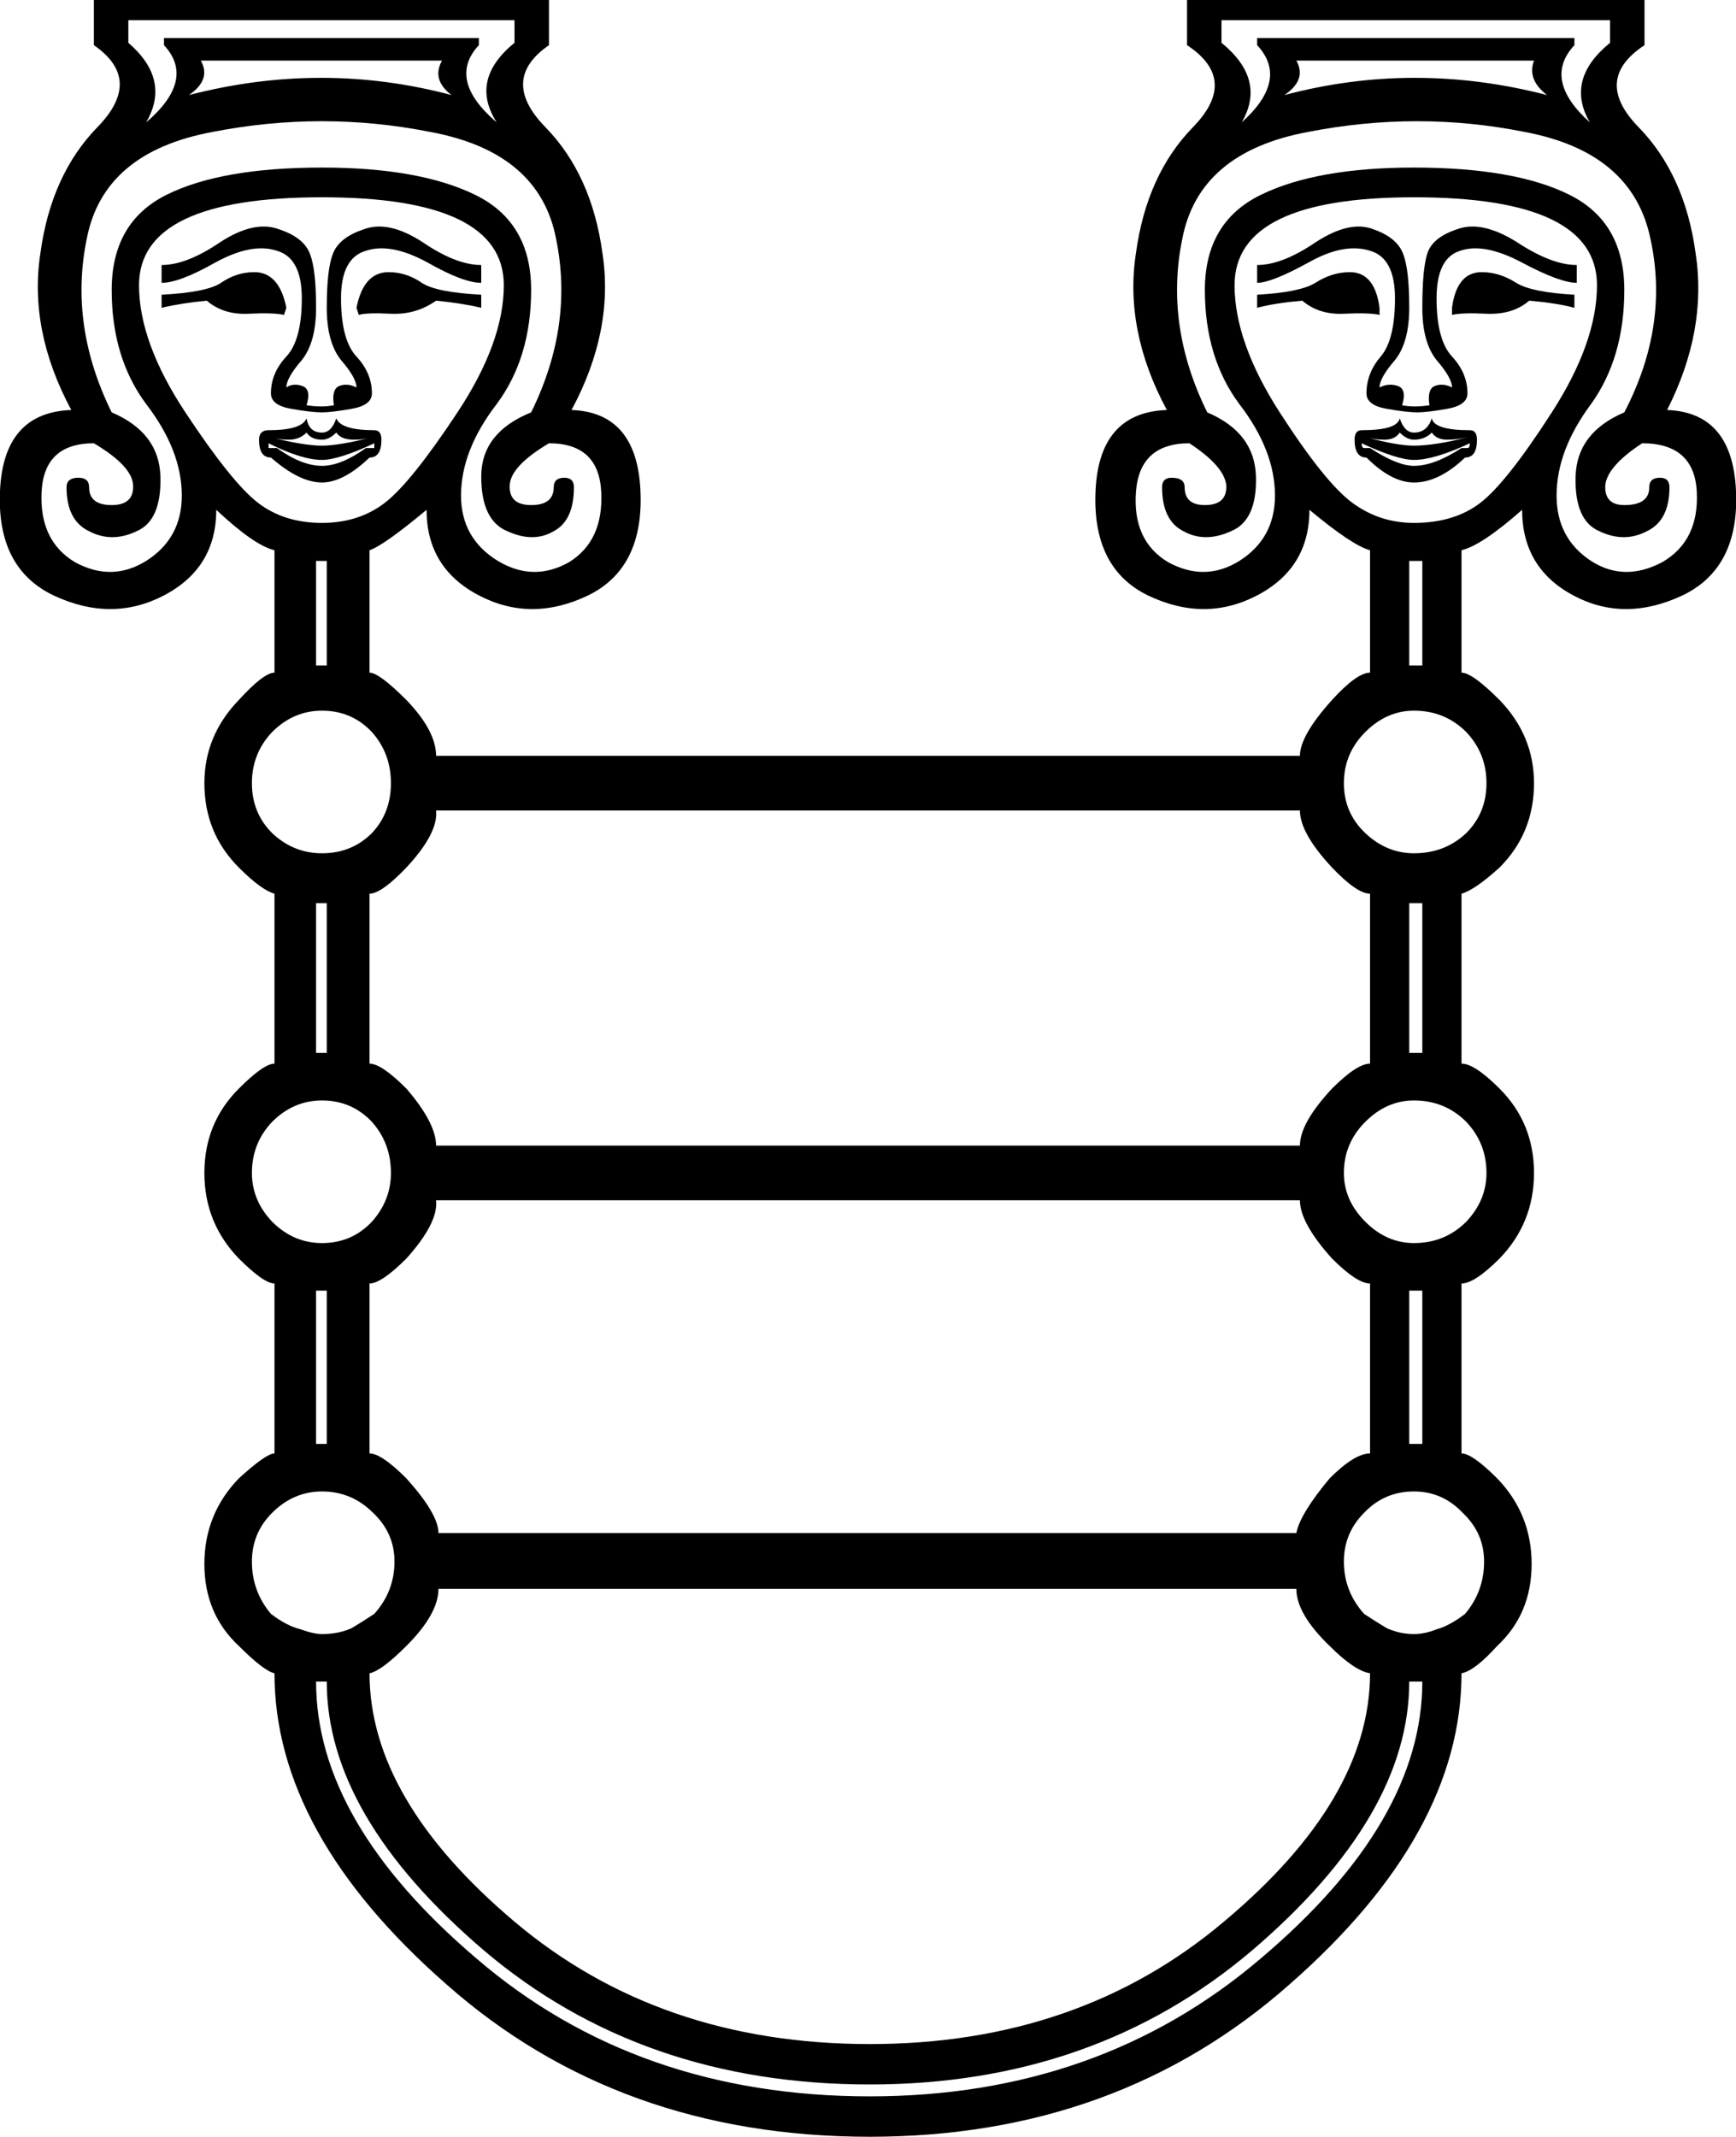 <?xml version='1.0' encoding ='UTF-8' standalone='yes'?>
<svg width='14.61' height='17.98' xmlns='http://www.w3.org/2000/svg' xmlns:xlink='http://www.w3.org/1999/xlink' xmlns:inkscape='http://www.inkscape.org/namespaces/inkscape'>
<path style='fill:#000000; stroke:none' d=' M 2.14 2.29  Q 2.35 2.29 2.41 2.59  L 2.39 2.65  Q 2.31 2.63 2.09 2.64  Q 1.88 2.65 1.74 2.53  Q 1.53 2.55 1.36 2.59  L 1.36 2.48  Q 1.74 2.46 1.86 2.38  Q 1.99 2.29 2.14 2.29  Z  M 3.8 0.8  Q 3.63 0.67 3.72 0.51  L 1.69 0.51  Q 1.78 0.67 1.59 0.8  Q 2.71 0.51 3.8 0.8  Z  M 4.03 0.32  L 4.03 0.38  Q 3.76 0.67 4.18 1.03  Q 3.95 0.67 4.33 0.36  L 4.33 0.17  L 1.08 0.17  L 1.08 0.36  Q 1.44 0.67 1.23 1.03  Q 1.65 0.67 1.38 0.38  L 1.38 0.32  L 4.03 0.32  Z  M 1.17 2.4  Q 1.17 2.88 1.56 3.47  Q 1.95 4.06 2.17 4.23  Q 2.39 4.4 2.71 4.4  Q 3.02 4.4 3.24 4.23  Q 3.46 4.06 3.85 3.47  Q 4.24 2.88 4.24 2.4  Q 4.24 1.66 2.71 1.66  Q 1.17 1.66 1.17 2.4  Z  M 2.71 1.41  Q 3.53 1.41 4 1.64  Q 4.47 1.87 4.47 2.44  Q 4.47 3.01 4.18 3.4  Q 3.88 3.79 3.88 4.17  Q 3.88 4.53 4.19 4.72  Q 4.49 4.9 4.79 4.73  Q 5.08 4.55 5.06 4.14  Q 5.04 3.73 4.62 3.73  Q 4.3 3.92 4.29 4.08  Q 4.28 4.25 4.47 4.25  Q 4.66 4.25 4.66 4.1  Q 4.66 4.02 4.75 4.02  Q 4.83 4.02 4.83 4.1  Q 4.83 4.38 4.66 4.47  Q 4.49 4.57 4.27 4.47  Q 4.05 4.38 4.05 4.01  Q 4.05 3.64 4.47 3.47  Q 4.83 2.74 4.68 2.01  Q 4.54 1.28 3.62 1.11  Q 2.71 0.93 1.79 1.11  Q 0.87 1.28 0.73 2.01  Q 0.58 2.74 0.94 3.47  Q 1.34 3.64 1.35 4.01  Q 1.36 4.38 1.15 4.47  Q 0.94 4.57 0.75 4.47  Q 0.56 4.38 0.56 4.1  Q 0.56 4.02 0.66 4.02  Q 0.75 4.02 0.75 4.1  Q 0.75 4.25 0.94 4.25  Q 1.13 4.25 1.12 4.08  Q 1.11 3.92 0.79 3.73  Q 0.37 3.73 0.35 4.14  Q 0.33 4.55 0.63 4.73  Q 0.94 4.9 1.23 4.72  Q 1.53 4.53 1.53 4.17  Q 1.53 3.79 1.23 3.4  Q 0.94 3.01 0.94 2.44  Q 0.94 1.87 1.4 1.64  Q 1.86 1.41 2.71 1.41  Z  M 2.71 3.64  Q 2.79 3.64 2.83 3.52  Q 2.87 3.62 3.15 3.62  Q 3.21 3.62 3.21 3.7  Q 3.21 3.85 3.11 3.85  Q 2.89 4.06 2.71 4.06  Q 2.52 4.06 2.28 3.85  Q 2.18 3.85 2.18 3.7  Q 2.18 3.62 2.26 3.62  Q 2.54 3.62 2.58 3.52  Q 2.6 3.64 2.71 3.64  Z  M 2.58 3.41  Q 2.71 3.43 2.81 3.41  Q 2.79 3.28 2.85 3.25  Q 2.92 3.22 3 3.26  Q 3 3.18 2.87 3.03  Q 2.75 2.88 2.75 2.59  Q 2.75 2.27 2.8 2.14  Q 2.85 2 3.06 1.93  Q 3.27 1.85 3.56 2.04  Q 3.84 2.23 4.05 2.23  L 4.05 2.38  Q 3.9 2.38 3.6 2.21  Q 3.29 2.04 3.08 2.11  Q 2.87 2.17 2.87 2.51  Q 2.87 2.86 3 3  Q 3.13 3.14 3.13 3.31  Q 3.13 3.41 2.96 3.44  Q 2.79 3.47 2.71 3.47  Q 2.62 3.47 2.45 3.44  Q 2.28 3.41 2.28 3.31  Q 2.28 3.14 2.41 3  Q 2.54 2.86 2.54 2.51  Q 2.54 2.17 2.33 2.11  Q 2.12 2.04 1.81 2.21  Q 1.51 2.38 1.36 2.38  L 1.36 2.23  Q 1.57 2.23 1.85 2.04  Q 2.14 1.85 2.35 1.93  Q 2.56 2 2.61 2.14  Q 2.66 2.27 2.66 2.59  Q 2.66 2.88 2.54 3.03  Q 2.41 3.18 2.41 3.26  Q 2.47 3.22 2.55 3.25  Q 2.62 3.28 2.58 3.41  Z  M 2.71 3.75  Q 2.85 3.75 3.13 3.68  Q 3.06 3.7 2.98 3.7  Q 2.87 3.7 2.83 3.64  Q 2.77 3.7 2.71 3.7  Q 2.62 3.7 2.58 3.64  Q 2.52 3.7 2.43 3.7  Q 2.35 3.7 2.28 3.68  Q 2.56 3.75 2.71 3.75  Z  M 2.71 3.92  Q 2.87 3.92 3.08 3.77  L 3.15 3.77  Q 3.15 3.77 3.15 3.73  Q 2.85 3.87 2.71 3.87  Q 2.54 3.87 2.26 3.73  Q 2.26 3.77 2.26 3.77  L 2.33 3.77  Q 2.54 3.92 2.71 3.92  Z  M 3.27 2.29  Q 3.42 2.29 3.55 2.38  Q 3.67 2.46 4.05 2.48  L 4.05 2.59  Q 3.88 2.55 3.67 2.53  Q 3.5 2.65 3.29 2.64  Q 3.08 2.63 3.02 2.65  L 3 2.59  Q 3.06 2.29 3.27 2.29  Z  M 3.29 6.59  Q 3.29 6.34 3.13 6.16  Q 2.96 5.98 2.71 5.98  Q 2.47 5.98 2.29 6.16  Q 2.12 6.34 2.12 6.59  Q 2.12 6.84 2.29 7.01  Q 2.47 7.18 2.71 7.18  Q 2.96 7.18 3.13 7.01  Q 3.29 6.84 3.29 6.59  Z  M 3.29 9.87  Q 3.29 9.62 3.13 9.44  Q 2.96 9.26 2.71 9.26  Q 2.47 9.26 2.29 9.44  Q 2.12 9.62 2.12 9.87  Q 2.12 10.1 2.29 10.28  Q 2.47 10.46 2.71 10.46  Q 2.96 10.46 3.13 10.28  Q 3.29 10.1 3.29 9.87  Z  M 3.32 13.14  Q 3.32 12.9 3.14 12.73  Q 2.96 12.55 2.71 12.55  Q 2.47 12.55 2.29 12.73  Q 2.12 12.9 2.12 13.14  Q 2.12 13.39 2.28 13.58  Q 2.41 13.68 2.53 13.71  Q 2.64 13.75 2.71 13.75  Q 2.85 13.75 2.96 13.7  Q 3.06 13.64 3.15 13.58  Q 3.32 13.39 3.32 13.14  Z  M 2.75 5.6  L 2.75 4.72  L 2.66 4.72  L 2.66 5.6  L 2.75 5.6  Z  M 2.75 8.86  L 2.75 7.6  L 2.66 7.6  L 2.66 8.86  L 2.75 8.86  Z  M 2.66 10.86  L 2.66 12.15  L 2.75 12.15  L 2.75 10.86  L 2.66 10.86  Z  M 7.32 17.64  Q 9.25 17.64 10.61 16.48  Q 11.97 15.33 11.97 14.15  L 11.86 14.15  Q 11.86 15.28 10.54 16.41  Q 9.21 17.54 7.32 17.54  Q 5.4 17.54 4.07 16.41  Q 2.75 15.28 2.75 14.15  L 2.66 14.15  Q 2.66 15.33 4.01 16.48  Q 5.36 17.64 7.32 17.64  Z  M 11.86 10.86  L 11.86 12.15  L 11.97 12.15  L 11.97 10.86  L 11.86 10.86  Z  M 11.97 8.86  L 11.97 7.6  L 11.86 7.6  L 11.86 8.86  L 11.97 8.86  Z  M 11.97 5.6  L 11.97 4.72  L 11.86 4.72  L 11.86 5.6  L 11.97 5.6  Z  M 11.31 13.14  Q 11.31 13.39 11.48 13.58  Q 11.57 13.64 11.67 13.7  Q 11.78 13.75 11.9 13.75  Q 11.99 13.75 12.09 13.71  Q 12.2 13.68 12.33 13.58  Q 12.49 13.39 12.49 13.14  Q 12.49 12.9 12.31 12.73  Q 12.14 12.55 11.9 12.55  Q 11.65 12.55 11.48 12.73  Q 11.31 12.9 11.31 13.14  Z  M 11.31 9.87  Q 11.31 10.1 11.49 10.28  Q 11.67 10.46 11.9 10.46  Q 12.16 10.46 12.34 10.28  Q 12.51 10.1 12.51 9.87  Q 12.51 9.62 12.34 9.44  Q 12.16 9.26 11.9 9.26  Q 11.67 9.26 11.49 9.44  Q 11.31 9.62 11.31 9.87  Z  M 11.31 6.59  Q 11.31 6.84 11.49 7.01  Q 11.67 7.18 11.9 7.18  Q 12.16 7.18 12.34 7.01  Q 12.51 6.84 12.51 6.59  Q 12.51 6.34 12.34 6.16  Q 12.16 5.98 11.9 5.98  Q 11.67 5.98 11.49 6.16  Q 11.31 6.34 11.31 6.59  Z  M 11.36 2.29  Q 11.57 2.29 11.61 2.59  L 11.61 2.65  Q 11.53 2.63 11.31 2.64  Q 11.1 2.65 10.96 2.53  Q 10.73 2.55 10.58 2.59  L 10.58 2.48  Q 10.94 2.46 11.07 2.38  Q 11.21 2.29 11.36 2.29  Z  M 11.9 3.92  Q 12.07 3.92 12.3 3.77  L 12.35 3.77  Q 12.37 3.77 12.37 3.73  Q 12.07 3.87 11.9 3.87  Q 11.76 3.87 11.46 3.73  Q 11.46 3.77 11.48 3.77  L 11.53 3.77  Q 11.76 3.92 11.9 3.92  Z  M 11.9 3.75  Q 12.07 3.75 12.35 3.68  Q 12.26 3.7 12.18 3.7  Q 12.09 3.7 12.05 3.64  Q 11.99 3.7 11.9 3.7  Q 11.84 3.7 11.78 3.64  Q 11.74 3.7 11.65 3.7  Q 11.57 3.7 11.5 3.68  Q 11.76 3.75 11.9 3.75  Z  M 12.03 3.41  Q 12.01 3.28 12.07 3.25  Q 12.14 3.22 12.22 3.26  Q 12.22 3.18 12.09 3.03  Q 11.97 2.88 11.97 2.59  Q 11.97 2.27 12.01 2.14  Q 12.05 2 12.26 1.93  Q 12.47 1.85 12.77 2.04  Q 13.06 2.23 13.27 2.23  L 13.27 2.38  Q 13.13 2.38 12.81 2.21  Q 12.49 2.04 12.29 2.11  Q 12.09 2.17 12.09 2.51  Q 12.09 2.86 12.22 3  Q 12.35 3.14 12.35 3.31  Q 12.35 3.41 12.18 3.44  Q 12.01 3.47 11.93 3.47  Q 11.84 3.47 11.67 3.44  Q 11.5 3.41 11.5 3.31  Q 11.5 3.14 11.62 3  Q 11.74 2.86 11.74 2.51  Q 11.74 2.17 11.53 2.11  Q 11.31 2.04 11.01 2.21  Q 10.7 2.38 10.58 2.38  L 10.58 2.23  Q 10.79 2.23 11.07 2.04  Q 11.36 1.85 11.56 1.93  Q 11.76 2 11.81 2.14  Q 11.86 2.27 11.86 2.59  Q 11.86 2.88 11.74 3.03  Q 11.61 3.18 11.61 3.26  Q 11.69 3.22 11.77 3.25  Q 11.84 3.28 11.8 3.41  Q 11.9 3.43 12.03 3.41  Z  M 11.9 3.64  Q 12.01 3.64 12.05 3.52  Q 12.07 3.62 12.37 3.62  Q 12.43 3.62 12.43 3.7  Q 12.43 3.85 12.33 3.85  Q 12.11 4.06 11.9 4.06  Q 11.71 4.06 11.5 3.85  Q 11.4 3.85 11.4 3.7  Q 11.4 3.62 11.46 3.62  Q 11.76 3.62 11.78 3.52  Q 11.82 3.64 11.9 3.64  Z  M 11.9 1.41  Q 12.75 1.41 13.21 1.64  Q 13.67 1.87 13.67 2.44  Q 13.67 3.01 13.39 3.4  Q 13.1 3.79 13.1 4.17  Q 13.1 4.53 13.39 4.72  Q 13.67 4.9 13.99 4.73  Q 14.3 4.55 14.28 4.14  Q 14.26 3.73 13.82 3.73  Q 13.53 3.92 13.51 4.08  Q 13.5 4.25 13.67 4.25  Q 13.88 4.25 13.88 4.1  Q 13.88 4.02 13.97 4.02  Q 14.05 4.02 14.05 4.1  Q 14.05 4.38 13.86 4.47  Q 13.67 4.57 13.46 4.47  Q 13.25 4.38 13.26 4.01  Q 13.27 3.64 13.67 3.47  Q 14.05 2.74 13.89 2.01  Q 13.74 1.28 12.83 1.11  Q 11.93 0.93 11.01 1.11  Q 10.09 1.28 9.95 2.01  Q 9.8 2.74 10.16 3.47  Q 10.56 3.64 10.57 4.01  Q 10.58 4.38 10.36 4.47  Q 10.14 4.57 9.96 4.47  Q 9.78 4.38 9.78 4.1  Q 9.78 4.02 9.86 4.02  Q 9.97 4.02 9.97 4.1  Q 9.97 4.25 10.14 4.25  Q 10.33 4.25 10.32 4.08  Q 10.3 3.92 10.01 3.73  Q 9.59 3.73 9.56 4.14  Q 9.53 4.55 9.83 4.73  Q 10.14 4.9 10.43 4.72  Q 10.73 4.53 10.73 4.17  Q 10.73 3.79 10.43 3.4  Q 10.14 3.01 10.14 2.44  Q 10.14 1.87 10.61 1.64  Q 11.08 1.41 11.9 1.41  Z  M 13.44 2.4  Q 13.44 1.66 11.9 1.66  Q 10.39 1.66 10.39 2.4  Q 10.39 2.88 10.77 3.47  Q 11.15 4.06 11.38 4.23  Q 11.61 4.4 11.9 4.4  Q 12.24 4.4 12.46 4.23  Q 12.68 4.06 13.06 3.47  Q 13.44 2.88 13.44 2.4  Z  M 13.25 0.32  L 13.25 0.38  Q 12.98 0.67 13.38 1.03  Q 13.17 0.67 13.55 0.36  L 13.55 0.17  L 10.28 0.17  L 10.28 0.36  Q 10.66 0.67 10.45 1.03  Q 10.85 0.67 10.58 0.38  L 10.58 0.32  L 13.25 0.32  Z  M 10.81 0.8  Q 11.9 0.51 13.02 0.8  Q 12.85 0.67 12.91 0.51  L 10.91 0.51  Q 11 0.67 10.81 0.8  Z  M 12.47 2.29  Q 12.62 2.29 12.76 2.38  Q 12.89 2.46 13.25 2.48  L 13.25 2.59  Q 13.1 2.55 12.87 2.53  Q 12.73 2.65 12.51 2.64  Q 12.3 2.63 12.22 2.65  L 12.22 2.59  Q 12.26 2.29 12.47 2.29  Z  M 11.53 14.08  Q 11.4 14.06 11.19 13.85  Q 10.91 13.58 10.91 13.37  L 3.69 13.37  Q 3.69 13.58 3.42 13.85  Q 3.21 14.06 3.11 14.08  Q 3.11 15.14 4.33 16.17  Q 5.55 17.2 7.32 17.2  Q 9.08 17.2 10.3 16.17  Q 11.53 15.14 11.53 14.08  Z  M 11.53 5.66  L 11.53 4.63  Q 11.38 4.59 11.02 4.29  Q 11.02 4.78 10.58 5.01  Q 10.14 5.24 9.66 5.01  Q 9.19 4.78 9.22 4.13  Q 9.25 3.47 9.82 3.45  Q 9.46 2.78 9.56 2.13  Q 9.65 1.47 10.04 1.07  Q 10.43 0.67 9.99 0.38  L 9.99 0  L 13.84 0  L 13.84 0.38  Q 13.4 0.67 13.79 1.07  Q 14.18 1.47 14.27 2.13  Q 14.37 2.78 14.03 3.45  Q 14.58 3.47 14.61 4.13  Q 14.64 4.78 14.16 5.01  Q 13.67 5.24 13.24 5.01  Q 12.81 4.78 12.81 4.29  Q 12.47 4.59 12.3 4.63  L 12.3 5.66  Q 12.39 5.66 12.62 5.89  Q 12.91 6.19 12.91 6.59  Q 12.91 7.01 12.62 7.3  Q 12.41 7.49 12.3 7.52  L 12.3 8.95  Q 12.41 8.95 12.62 9.16  Q 12.91 9.45 12.91 9.87  Q 12.91 10.29 12.62 10.59  Q 12.41 10.8 12.3 10.8  L 12.3 12.23  Q 12.39 12.23 12.6 12.44  Q 12.89 12.74 12.89 13.16  Q 12.89 13.58 12.6 13.85  Q 12.41 14.06 12.3 14.08  Q 12.3 15.43 10.85 16.7  Q 9.4 17.98 7.32 17.98  Q 5.21 17.98 3.76 16.7  Q 2.31 15.43 2.31 14.08  Q 2.22 14.06 2.01 13.85  Q 1.72 13.58 1.72 13.16  Q 1.72 12.74 2.01 12.44  Q 2.24 12.23 2.31 12.23  L 2.31 10.8  Q 2.22 10.8 2.01 10.59  Q 1.72 10.29 1.72 9.87  Q 1.72 9.45 2.01 9.16  Q 2.22 8.95 2.31 8.95  L 2.31 7.52  Q 2.2 7.49 2.01 7.3  Q 1.72 7.01 1.72 6.59  Q 1.72 6.19 2.01 5.89  Q 2.22 5.66 2.31 5.66  L 2.31 4.63  Q 2.14 4.59 1.82 4.29  Q 1.82 4.78 1.38 5.01  Q 0.94 5.24 0.45 5.01  Q -0.03 4.78 0 4.13  Q 0.03 3.47 0.6 3.45  Q 0.24 2.78 0.34 2.13  Q 0.43 1.47 0.82 1.07  Q 1.21 0.67 0.79 0.38  L 0.79 0  L 4.62 0  L 4.62 0.38  Q 4.2 0.67 4.59 1.07  Q 4.98 1.47 5.07 2.13  Q 5.17 2.78 4.81 3.45  Q 5.36 3.47 5.39 4.13  Q 5.42 4.78 4.95 5.01  Q 4.47 5.24 4.03 5.01  Q 3.59 4.78 3.59 4.29  Q 3.23 4.59 3.11 4.63  L 3.11 5.66  Q 3.19 5.66 3.42 5.89  Q 3.67 6.15 3.67 6.36  L 10.94 6.36  Q 10.94 6.19 11.21 5.89  Q 11.42 5.66 11.53 5.66  Z  M 11.53 7.52  Q 11.42 7.52 11.21 7.3  Q 10.94 7.01 10.94 6.82  L 3.67 6.82  Q 3.69 7.01 3.42 7.3  Q 3.21 7.52 3.11 7.52  L 3.11 8.95  Q 3.21 8.95 3.42 9.16  Q 3.67 9.45 3.67 9.64  L 10.94 9.64  Q 10.94 9.45 11.21 9.16  Q 11.42 8.95 11.53 8.95  L 11.53 7.52  Z  M 11.53 10.8  Q 11.42 10.8 11.21 10.59  Q 10.94 10.29 10.94 10.1  L 3.67 10.1  Q 3.69 10.29 3.42 10.59  Q 3.21 10.8 3.11 10.8  L 3.11 12.23  Q 3.21 12.23 3.42 12.44  Q 3.69 12.74 3.69 12.9  L 10.91 12.9  Q 10.94 12.74 11.19 12.44  Q 11.4 12.23 11.53 12.23  L 11.53 10.8  Z '/></svg>
